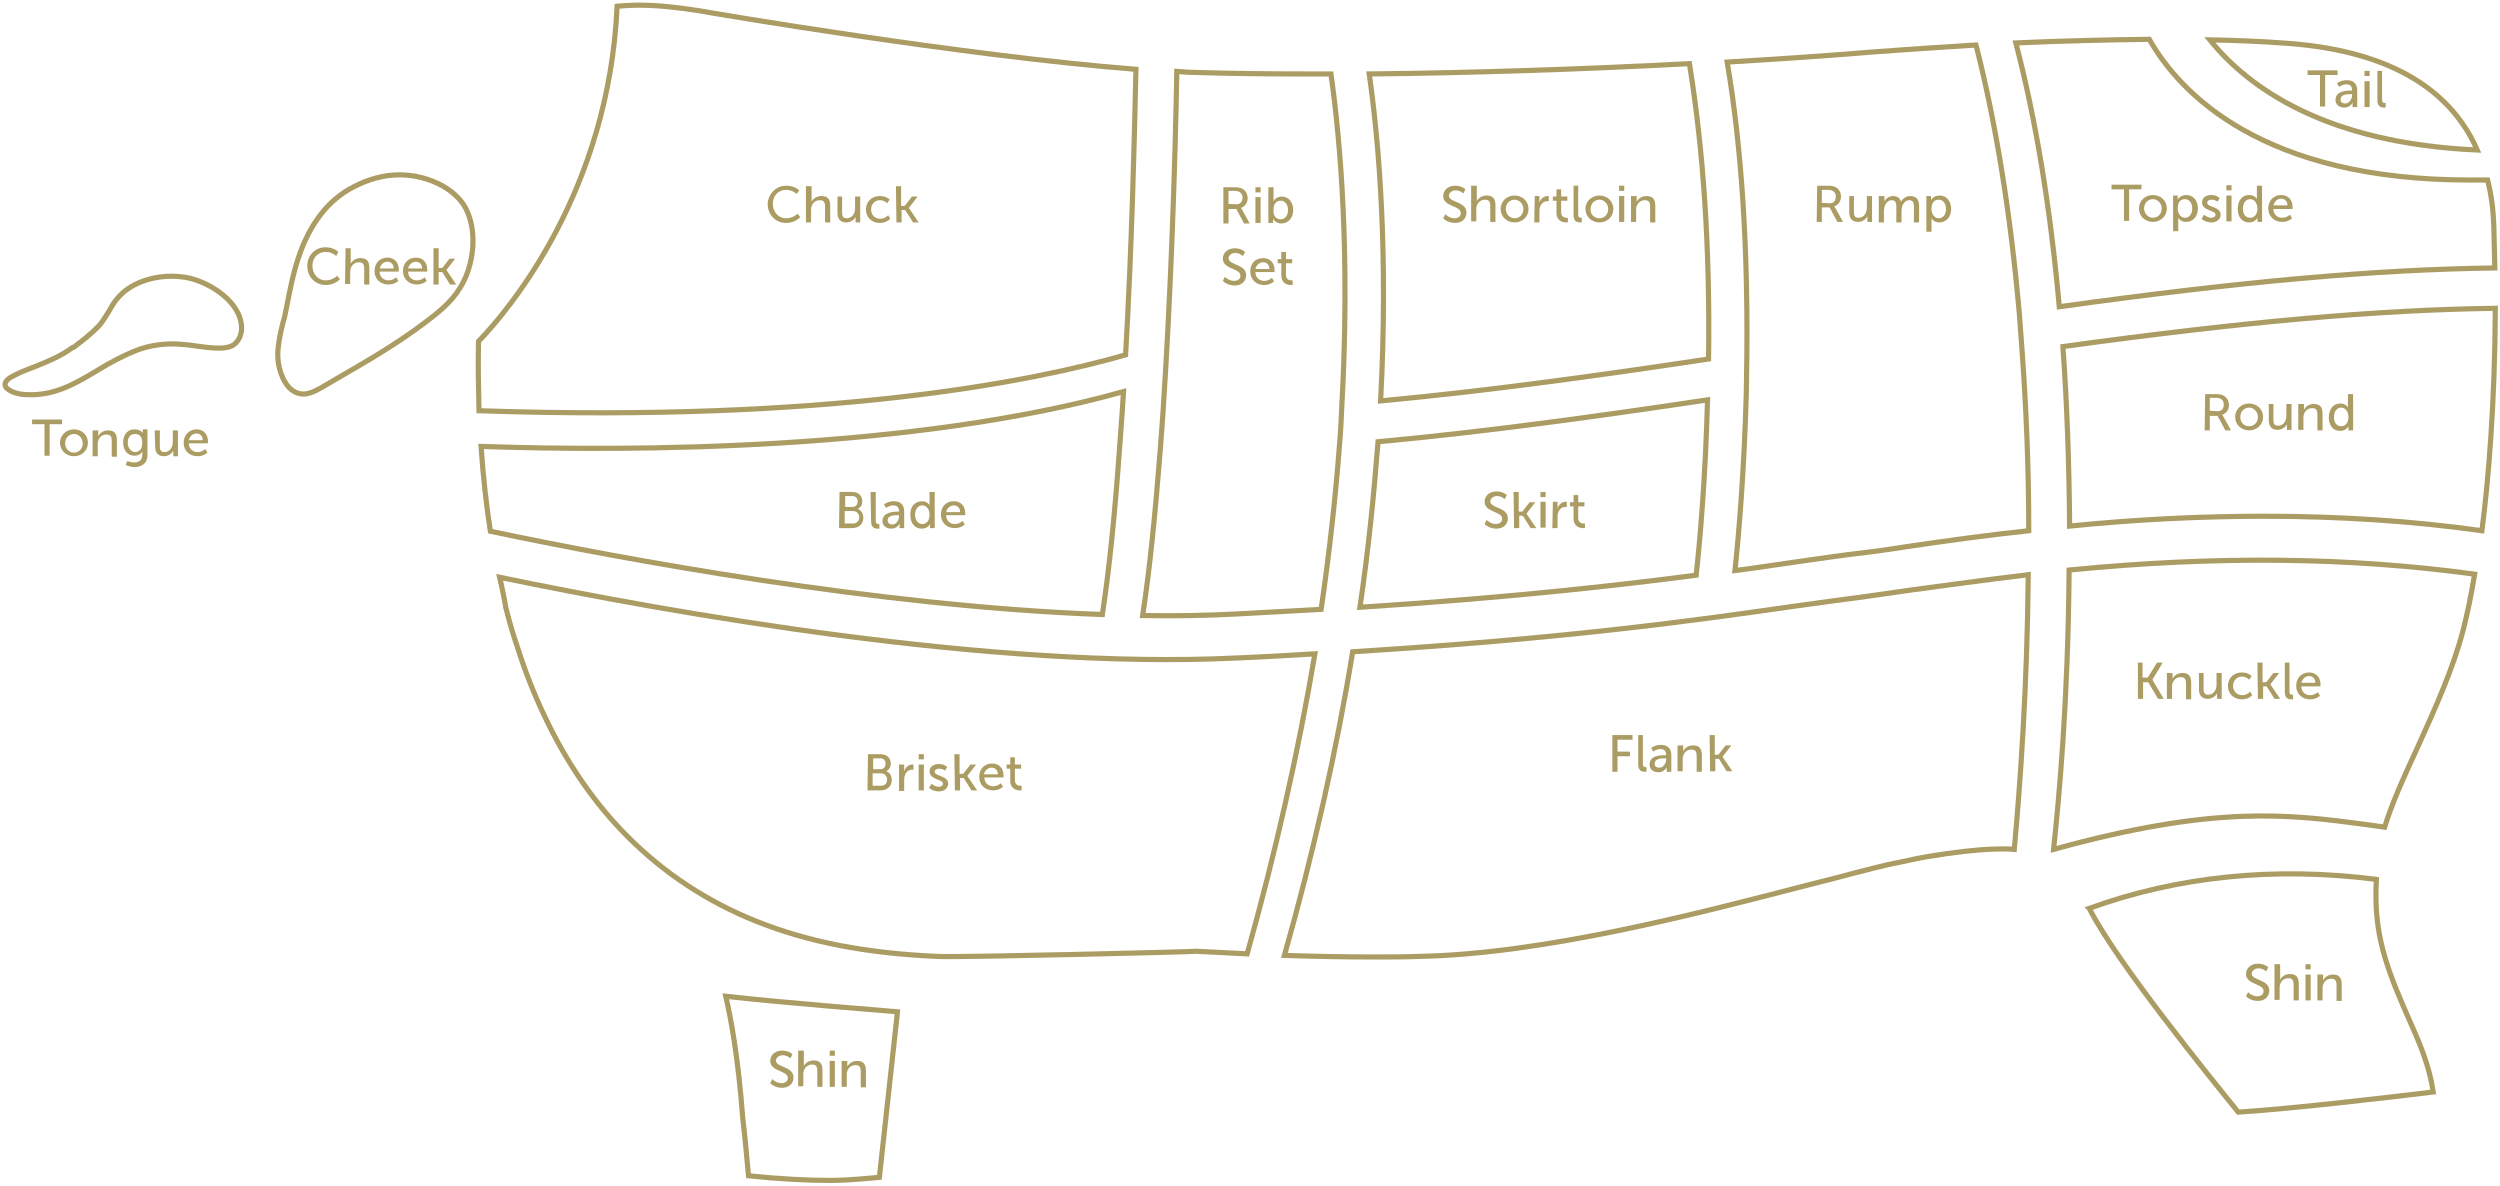 <?xml version="1.0" encoding="utf-8"?>
<svg version="1.1" id="hb_cuts"
	xmlns="http://www.w3.org/2000/svg"
	xmlns:xlink="http://www.w3.org/1999/xlink" x="0px" y="0px" viewBox="0 0 483.3 229.2" style="enable-background:new 0 0 483.3 229.2;" xml:space="preserve">
	<style type="text/css">
		svg#hb_cuts .hb-cut-shape,
		svg#hb_cuts .hb-cut-text {
			transition: fill .2s ease;
			cursor: pointer;
		}

		svg#hb_cuts .hb-cut-shape {
			fill: transparent;
			stroke: #ab9c63;
			stroke-width: 1px;
		}

		svg#hb_cuts .hb-cut-text {
			fill: #ab9c63;
		}

		svg#hb_cuts > g.is--active .hb-cut-shape,
		svg#hb_cuts > g:hover .hb-cut-shape {
			fill: #ab9c63;
		}

		svg#hb_cuts > g.is--active .hb-cut-shape,
		svg#hb_cuts > g:hover .hb-cut-text {
			fill: white;
		}
	</style>

	<g id="shin">
		<g>
			<path class="hb-cut-shape" d="
		M403.9,175.6c0.1,0.1,0.1,0.3,0.2,0.4c5.4,10.4,23.1,32.2,28.6,39
		c10.8-0.7,29.5-2.9,37.7-3.9c-0.8-5.2-2.6-9.4-4.8-14.3c-0.8-1.8-1.5-3.5-2.3-5.4c-3.3-8.2-4.3-13.7-3.9-21.4
		C439.7,167.5,421,169.4,403.9,175.6z"/>
			<g class="hb-cut-text">
				<path d="M434.6,191.8c0,0,0.7,0.8,1.8,0.8c0.7,0,1.2-0.4,1.2-1c0-1.5-3.4-1.2-3.4-3.3c0-1.1,0.9-2,2.3-2
			c1.3,0,2,0.7,2,0.7l-0.4,0.8c0,0-0.6-0.6-1.5-0.6c-0.7,0-1.3,0.5-1.3,1c0,1.4,3.4,1.1,3.4,3.3c0,1.1-0.8,2-2.2,2
			c-1.5,0-2.3-0.9-2.3-0.9L434.6,191.8z"/>
				<path d="M439.8,186.4h1v2.6c0,0.2,0,0.4,0,0.4l0,0c0.2-0.5,0.9-1.1,1.9-1.1c1.2,0,1.7,0.6,1.7,1.9v3.2h-1v-3
			c0-0.7-0.1-1.3-1-1.3c-0.8,0-1.4,0.5-1.6,1.2c-0.1,0.2-0.1,0.4-0.1,0.7v2.3h-1v-6.9H439.8z"/>
				<path d="M445.7,186.4h1v1h-1V186.4z M445.7,188.4h1v5h-1V188.4z"/>
				<path d="M448.2,188.4h0.9v0.7c0,0.2,0,0.4,0,0.4l0,0c0.2-0.4,0.8-1.1,1.9-1.1c1.2,0,1.7,0.6,1.7,1.9v3.2h-1v-3
			c0-0.7-0.1-1.3-1-1.3c-0.8,0-1.4,0.5-1.6,1.2c-0.1,0.2-0.1,0.4-0.1,0.7v2.3h-1v-5H448.2z"/>
			</g>
		</g>
		<g>
			<path class="hb-cut-shape" d="M144.7,227.3
		c5.8,0.6,11.1,0.9,15.7,0.9c4,0,8.3-0.5,9.6-0.6l3.5-32c-3.3-0.3-21.6-1.7-33.2-3c1,4.3,2.4,11.7,3.3,23.7
		C144,219.4,144.4,224.2,144.7,227.3z"/>
			<g class="hb-cut-text">
				<path d="M149.3,208.6c0,0,0.7,0.8,1.8,0.8c0.7,0,1.2-0.4,1.2-1c0-1.5-3.4-1.2-3.4-3.3c0-1.1,0.9-2,2.3-2
			c1.3,0,2,0.7,2,0.7l-0.4,0.8c0,0-0.6-0.6-1.5-0.6c-0.7,0-1.3,0.5-1.3,1c0,1.4,3.4,1.1,3.4,3.3c0,1.1-0.8,2-2.2,2
			c-1.5,0-2.3-0.9-2.3-0.9L149.3,208.6z"/>
				<path d="M154.4,203.1h1v2.6c0,0.2,0,0.4,0,0.4l0,0c0.2-0.5,0.9-1.1,1.9-1.1c1.2,0,1.7,0.6,1.7,1.9v3.2h-1v-3
			c0-0.7-0.1-1.3-1-1.3c-0.8,0-1.4,0.5-1.6,1.2c-0.1,0.2-0.1,0.4-0.1,0.7v2.3h-1v-6.9H154.4z"/>
				<path d="M160.4,203.1h1v1h-1V203.1z M160.4,205.1h1v5h-1V205.1z"/>
				<path d="M162.9,205.1h0.9v0.7c0,0.2,0,0.4,0,0.4l0,0c0.2-0.4,0.8-1.1,1.9-1.1c1.2,0,1.7,0.6,1.7,1.9v3.2h-1v-3
			c0-0.7-0.1-1.3-1-1.3c-0.8,0-1.4,0.5-1.6,1.2c-0.1,0.2-0.1,0.4-0.1,0.7v2.3h-1v-5H162.9z"/>
			</g>
		</g>
	</g>

	<g id="knuckle">
		<path class="hb-cut-shape" d="M400,110.2c-0.2,25.8-2,44.5-3,54c31.2-8.6,45.4-6.8,60.4-4.8c1.2,0.2,2.4,0.3,3.6,0.5
	c1.4-4.6,3.8-9.9,6.4-15.5c3.4-7.5,6.8-15.1,8.7-22.3c0.8-3.1,1.6-6.8,2.3-11.1C454.2,107.7,428.5,107.4,400,110.2z"/>
		<g class="hb-cut-text">
			<path d="M413.2,128.1h1v2.9h1l1.8-2.9h1.1l-2,3.3l0,0l2.2,3.7h-1.1l-1.9-3.2h-1v3.2h-1v-7H413.2z"/>
			<path d="M419.1,130.1h0.9v0.7c0,0.2,0,0.4,0,0.4l0,0c0.2-0.4,0.8-1.1,1.9-1.1c1.2,0,1.7,0.6,1.7,1.9v3.2h-1v-3
		c0-0.7-0.1-1.3-1-1.3c-0.8,0-1.4,0.5-1.6,1.2c-0.1,0.2-0.1,0.4-0.1,0.7v2.3h-1v-5H419.1z"/>
			<path d="M425,130.1h1v3c0,0.7,0.1,1.2,0.9,1.2c1,0,1.6-0.9,1.6-1.9v-2.3h1v5h-0.9v-0.7c0-0.2,0-0.4,0-0.4l0,0
		c-0.2,0.5-0.9,1.1-1.8,1.1c-1.1,0-1.7-0.6-1.7-1.9v-3.1H425z"/>
			<path d="M433.4,130c1.3,0,1.9,0.7,1.9,0.7l-0.5,0.7c0,0-0.5-0.6-1.4-0.6c-1,0-1.7,0.8-1.7,1.8s0.7,1.8,1.8,1.8
		c0.9,0,1.5-0.7,1.5-0.7l0.4,0.7c0,0-0.7,0.8-2,0.8c-1.6,0-2.7-1.1-2.7-2.6C430.7,131.1,431.8,130,433.4,130z"/>
			<path d="M436.4,128.1h1v3.8h0.7l1.4-1.8h1.1l-1.7,2.2l0,0l1.9,2.8h-1.1l-1.5-2.4h-0.7v2.4h-1L436.4,128.1L436.4,128.1
		z"/>
			<path d="M441.6,128.1h1v5.5c0,0.6,0.2,0.7,0.5,0.7c0.1,0,0.2,0,0.2,0v0.9c0,0-0.1,0-0.3,0c-0.5,0-1.3-0.1-1.3-1.4
		v-5.7H441.6z"/>
			<path d="M446.4,130c1.4,0,2.2,1,2.2,2.3c0,0.1,0,0.4,0,0.4h-3.7c0,1.1,0.8,1.7,1.7,1.7c0.9,0,1.5-0.6,1.5-0.6l0.4,0.7
		c0,0-0.7,0.7-1.9,0.7c-1.6,0-2.7-1.1-2.7-2.6C443.9,131,445,130,446.4,130z M447.6,132c0-0.9-0.6-1.3-1.2-1.3
		c-0.7,0-1.3,0.5-1.5,1.3H447.6z"/>
		</g>
	</g>

	<g id="flank">
		<path class="hb-cut-shape" d="M248.3,184.7
	c6,0.2,11.7,0.3,17.3,0.3c2.8,0,5.7,0,8.4-0.1c24.2-0.4,54.6-8.4,74.7-13.6c2-0.5,4-1,5.9-1.5c6-1.6,10.3-2.7,12.6-3.1
	c0.9-0.2,1.9-0.4,2.8-0.6c3.3-0.7,8.9-1.5,12.7-1.8c1-0.1,4.9-0.3,6.7-0.1c1.1-12.1,2.5-31,2.7-53.1c-8.4,1-16.1,2.1-22.2,2.9
	c-3.4,0.5-6.4,0.9-9.1,1.3c-4.4,0.6-9.1,1.2-14,1.9c-19.5,2.8-43.7,6.2-85.3,8.8C258.4,145.1,253.9,164.9,248.3,184.7z"/>
		<g class="hb-cut-text">
			<path d="M311.7,142.1h3.9v0.9h-2.9v2.3h2.4v0.9h-2.4v3h-1V142.1z"/>
			<path d="M316.6,142.1h1v5.5c0,0.6,0.2,0.7,0.5,0.7c0.1,0,0.2,0,0.2,0v0.9c0,0-0.1,0-0.3,0c-0.5,0-1.3-0.1-1.3-1.4
		v-5.7H316.6z"/>
			<path d="M321.9,146h0.2v-0.1c0-0.8-0.5-1.1-1.1-1.1c-0.8,0-1.4,0.5-1.4,0.5l-0.4-0.7c0,0,0.7-0.6,1.9-0.6
		c1.3,0,2,0.7,2,2v3.2h-0.9v-0.5c0-0.2,0-0.4,0-0.4l0,0c0,0-0.4,1-1.6,1c-0.9,0-1.7-0.5-1.7-1.5C318.9,146,321,146,321.9,146z
			M320.8,148.4c0.8,0,1.3-0.9,1.3-1.6v-0.2h-0.2c-0.7,0-2,0-2,1C319.8,148,320.1,148.4,320.8,148.4z"/>
			<path d="M324.5,144.1h0.9v0.7c0,0.2,0,0.4,0,0.4l0,0c0.2-0.4,0.8-1.1,1.9-1.1c1.2,0,1.7,0.6,1.7,1.9v3.2h-1v-3
		c0-0.7-0.1-1.3-1-1.3c-0.8,0-1.4,0.5-1.6,1.2c-0.1,0.2-0.1,0.4-0.1,0.7v2.3h-1v-5H324.5z"/>
			<path d="M330.5,142.1h1v3.8h0.7l1.4-1.8h1.1l-1.7,2.2l0,0l1.9,2.8h-1.1l-1.5-2.4h-0.7v2.4h-1L330.5,142.1L330.5,142.1
		z"/>
		</g>
	</g>

	<g id="brisket">
		<path class="hb-cut-shape" d="M96.6,111.6c0.2,0.8,0.5,2.3,1,4.8c0.1,0.7,0.2,1.3,0.3,1.5c0.6,2.4,1.3,4.8,2.1,7.1
	c1.5,4.8,3.3,9.3,5.3,13.5c4.3,9.1,9.7,16.9,16.1,23.3c7,7,15.3,12.5,24.8,16.3c10,4,21.2,6.2,35.2,6.8c5,0.2,49.4-0.9,49.9-1
	c3.3,0.2,6.4,0.3,9.8,0.5c5.5-19.6,9.9-39.1,13.1-58c-5.1,0.3-10.1,0.6-15.1,0.8l0,0C191.7,129.5,129.9,118.5,96.6,111.6z"/>
		<g class="hb-cut-text">
			<path d="M167.8,145.8h2.4c1.2,0,2,0.7,2,1.8c0,0.7-0.3,1.2-0.9,1.5l0,0c0.7,0.2,1.1,0.9,1.1,1.7c0,1.3-1,2-2.2,2h-2.5
		L167.8,145.8L167.8,145.8z M170.2,148.7c0.6,0,1-0.4,1-1.1c0-0.6-0.4-1-1-1h-1.4v2.1H170.2z M170.3,151.9c0.8,0,1.2-0.5,1.2-1.2
		s-0.5-1.2-1.2-1.2h-1.6v2.4H170.3z"/>
			<path d="M173.9,147.8h0.9v0.9c0,0.2,0,0.4,0,0.4l0,0c0.2-0.7,0.8-1.3,1.6-1.3c0.1,0,0.2,0,0.2,0v1c0,0-0.1,0-0.3,0
		c-0.6,0-1.2,0.4-1.4,1.2c-0.1,0.3-0.1,0.6-0.1,0.9v2h-1v-5.1H173.9z"/>
			<path d="M177.6,145.8h1v1h-1V145.8z M177.6,147.8h1v5h-1V147.8z"/>
			<path d="M180.1,151.5c0,0,0.6,0.6,1.4,0.6c0.4,0,0.8-0.2,0.8-0.6c0-0.9-2.6-0.7-2.6-2.4c0-0.9,0.8-1.4,1.8-1.4
		c1.1,0,1.6,0.6,1.6,0.6l-0.4,0.7c0,0-0.4-0.4-1.2-0.4c-0.4,0-0.8,0.2-0.8,0.6c0,0.9,2.6,0.7,2.6,2.3c0,0.8-0.7,1.5-1.8,1.5
		c-1.2,0-1.9-0.7-1.9-0.7L180.1,151.5z"/>
			<path d="M184.5,145.8h1v3.8h0.7l1.4-1.8h1.1L187,150l0,0l1.9,2.8h-1.1l-1.5-2.4h-0.7v2.4h-1L184.5,145.8L184.5,145.8z
		"/>
			<path d="M191.8,147.6c1.4,0,2.2,1,2.2,2.3c0,0.1,0,0.4,0,0.4h-3.7c0,1.1,0.8,1.7,1.7,1.7s1.5-0.6,1.5-0.6l0.4,0.7
		c0,0-0.7,0.7-1.9,0.7c-1.6,0-2.7-1.1-2.7-2.6C189.3,148.7,190.3,147.6,191.8,147.6z M192.9,149.7c0-0.9-0.6-1.3-1.2-1.3
		c-0.7,0-1.3,0.5-1.5,1.3H192.9z"/>
			<path d="M195.3,148.6h-0.7v-0.8h0.7v-1.4h0.9v1.4h1.2v0.8h-1.2v2.2c0,1,0.7,1.1,1.1,1.1c0.1,0,0.2,0,0.2,0v0.9
		c0,0-0.1,0-0.3,0c-0.6,0-1.9-0.2-1.9-1.9V148.6z"/>
		</g>
	</g>

	<g id="tail">
		<path class="hb-cut-shape" d="M427.2,7.7
	c7.4,9.2,22.3,20,51.7,21.3c-5.5-12.5-18.2-19.5-37.8-20.7C437,8,432.3,7.8,427.2,7.7z"/>
		<g class="hb-cut-text">
			<path d="M448.5,14.5h-2.4v-0.9h5.8v0.9h-2.4v6.1h-1V14.5z"/>
			<path d="M454.5,17.5h0.2v-0.1c0-0.8-0.5-1.1-1.1-1.1c-0.8,0-1.4,0.5-1.4,0.5l-0.4-0.7c0,0,0.7-0.6,1.9-0.6
		c1.3,0,2,0.7,2,2v3.2h-0.9v-0.5c0-0.2,0-0.4,0-0.4l0,0c0,0-0.4,1-1.6,1c-0.9,0-1.7-0.5-1.7-1.5C451.5,17.6,453.6,17.5,454.5,17.5z
			M453.4,20c0.8,0,1.3-0.9,1.3-1.6v-0.2h-0.2c-0.7,0-2,0-2,1C452.4,19.6,452.7,20,453.4,20z"/>
			<path d="M457.1,13.7h1v1h-1V13.7z M457.1,15.7h1v5h-1V15.7z"/>
			<path d="M459.5,13.7h1v5.5c0,0.6,0.2,0.7,0.5,0.7c0.1,0,0.2,0,0.2,0v0.9c0,0-0.1,0-0.3,0c-0.5,0-1.3-0.1-1.3-1.4v-5.7
		H459.5z"/>
		</g>
	</g>

	<g id="round">
		<path class="hb-cut-shape" d="M437.7,99.8c14.6,0,28.6,0.9,42.1,2.8
	c1.2-9.2,2.5-24,2.6-43c-22.8,0.3-48.7,2.6-83.6,7.4c0.8,11,1.2,22.7,1.3,34.7C413.1,100.4,425.6,99.8,437.7,99.8z"/>
		<g class="hb-cut-text">
			<path d="M426.3,76.2h2.1c0.7,0,1,0.1,1.3,0.2c0.7,0.3,1.2,1,1.2,1.9s-0.5,1.6-1.3,1.9l0,0c0,0,0.1,0.1,0.2,0.3
		l1.5,2.7h-1.1l-1.5-2.8h-1.5v2.8h-1L426.3,76.2L426.3,76.2z M428.7,79.5c0.8,0,1.2-0.5,1.2-1.3c0-0.5-0.2-0.9-0.6-1.1
		c-0.2-0.1-0.4-0.2-1-0.2h-1.1v2.5L428.7,79.5L428.7,79.5z"/>
			<path d="M434.8,78c1.5,0,2.7,1.1,2.7,2.6s-1.2,2.6-2.7,2.6s-2.7-1.1-2.7-2.6C432.1,79.1,433.3,78,434.8,78z
			M434.8,82.4c1,0,1.7-0.8,1.7-1.8s-0.8-1.8-1.7-1.8c-0.9,0-1.7,0.7-1.7,1.8C433.1,81.7,433.8,82.4,434.8,82.4z"/>
			<path d="M438.5,78.1h1v3c0,0.7,0.1,1.2,0.9,1.2c1,0,1.6-0.9,1.6-1.9v-2.3h1v5h-0.9v-0.7c0-0.2,0-0.4,0-0.4l0,0
		c-0.2,0.5-0.9,1.1-1.8,1.1c-1.1,0-1.7-0.6-1.7-1.9v-3.1H438.5z"/>
			<path d="M444.5,78.1h0.9v0.7c0,0.2,0,0.4,0,0.4l0,0c0.2-0.4,0.8-1.1,1.9-1.1c1.2,0,1.7,0.6,1.7,1.9v3.2h-1v-3
		c0-0.7-0.1-1.3-1-1.3c-0.8,0-1.4,0.5-1.6,1.2c-0.1,0.2-0.1,0.4-0.1,0.7v2.3h-1v-5H444.5z"/>
			<path d="M452.4,78c1.2,0,1.5,0.8,1.5,0.8l0,0c0,0,0-0.1,0-0.3v-2.3h1v7H454v-0.5c0-0.2,0-0.3,0-0.3l0,0
		c0,0-0.4,0.9-1.6,0.9c-1.4,0-2.2-1.1-2.2-2.6C450.2,79.1,451.1,78,452.4,78z M452.6,82.4c0.7,0,1.4-0.5,1.4-1.8
		c0-0.9-0.5-1.8-1.4-1.8c-0.8,0-1.4,0.7-1.4,1.8C451.2,81.7,451.7,82.4,452.6,82.4z"/>
		</g>
	</g>

	<g id="topside">
		<path class="hb-cut-shape" d="M389.7,8.3c3.9,14.9,6.7,32.1,8.4,51c35.2-4.9,61.2-7.2,84.2-7.5c-0.1-2.8-0.1-5.5-0.2-8.2c-0.1-3.1-0.5-6.1-1.2-8.8
	c-1.2,0-2.4,0-3.5,0c-40.1,0-56-16.8-61.9-27.2C407.2,7.7,398.5,7.9,389.7,8.3z"/>
		<g class="hb-cut-text">
			<path d="M410.6,36.6h-2.4v-0.9h5.8v0.9h-2.4v6.1h-1V36.6z"/>
			<path d="M416.2,37.7c1.5,0,2.7,1.1,2.7,2.6s-1.2,2.6-2.7,2.6s-2.7-1.1-2.7-2.6S414.7,37.7,416.2,37.7z M416.2,42.1
		c1,0,1.7-0.8,1.7-1.8s-0.8-1.8-1.7-1.8c-0.9,0-1.7,0.7-1.7,1.8C414.5,41.3,415.3,42.1,416.2,42.1z"/>
			<path d="M420.1,37.8h0.9v0.4c0,0.2,0,0.4,0,0.4l0,0c0,0,0.4-0.9,1.7-0.9c1.3,0,2.2,1.1,2.2,2.6c0,1.6-1,2.6-2.3,2.6
		c-1.1,0-1.5-0.8-1.5-0.8l0,0c0,0,0,0.2,0,0.4v2.2h-1L420.1,37.8L420.1,37.8z M422.4,42.1c0.8,0,1.4-0.7,1.4-1.8s-0.6-1.8-1.4-1.8
		S421,39,421,40.3C421,41.2,421.5,42.1,422.4,42.1z"/>
			<path d="M426.1,41.5c0,0,0.6,0.6,1.4,0.6c0.4,0,0.8-0.2,0.8-0.6c0-0.9-2.6-0.7-2.6-2.4c0-0.9,0.8-1.4,1.8-1.4
		c1.1,0,1.6,0.6,1.6,0.6l-0.4,0.7c0,0-0.4-0.4-1.2-0.4c-0.4,0-0.8,0.2-0.8,0.6c0,0.9,2.6,0.7,2.6,2.3c0,0.8-0.7,1.5-1.8,1.5
		c-1.2,0-1.9-0.7-1.9-0.7L426.1,41.5z"/>
			<path d="M430.4,35.8h1v1h-1V35.8z M430.4,37.8h1v5h-1V37.8z"/>
			<path d="M434.8,37.7c1.2,0,1.5,0.8,1.5,0.8l0,0c0,0,0-0.1,0-0.3v-2.3h1v7h-0.9v-0.5c0-0.2,0-0.3,0-0.3l0,0
		c0,0-0.4,0.9-1.6,0.9c-1.4,0-2.2-1.1-2.2-2.6C432.6,38.7,433.5,37.7,434.8,37.7z M435,42.1c0.7,0,1.4-0.5,1.4-1.8
		c0-0.9-0.5-1.8-1.4-1.8c-0.8,0-1.4,0.7-1.4,1.8C433.6,41.4,434.1,42.1,435,42.1z"/>
			<path d="M441,37.7c1.4,0,2.2,1,2.2,2.3c0,0.1,0,0.4,0,0.4h-3.7c0,1.1,0.8,1.7,1.7,1.7c0.9,0,1.5-0.6,1.5-0.6l0.4,0.7
		c0,0-0.7,0.7-1.9,0.7c-1.6,0-2.7-1.1-2.7-2.6C438.5,38.7,439.6,37.7,441,37.7z M442.2,39.7c0-0.9-0.6-1.3-1.2-1.3
		c-0.7,0-1.3,0.5-1.5,1.3H442.2z"/>
		</g>
	</g>

	<g id="rump">
		<path class="hb-cut-shape" d="M333.9,12c2.8,16.6,4,35.7,3.8,56.9c0,2.3-0.1,4.6-0.1,6.9c-0.4,15.3-1.5,28-2.2,34.5
	c4-0.5,7.7-1.1,11.3-1.6c4.9-0.7,9.6-1.4,14-1.9c2.7-0.3,5.7-0.8,9.1-1.3c6.2-0.9,13.9-2,22.4-2.9c0-12.1-0.5-23.9-1.3-34.9l0,0
	c-0.2-2.2-0.3-4.5-0.5-6.8c-1.7-19.4-4.5-36.9-8.4-52.2c-6.8,0.4-13.8,0.9-20.7,1.4C353.1,10.8,343.9,11.4,333.9,12z"/>
		<g class="hb-cut-text">
			<path d="M351.3,35.9h2.1c0.7,0,1,0.1,1.3,0.2c0.7,0.3,1.2,1,1.2,1.9s-0.5,1.6-1.3,1.9l0,0c0,0,0.1,0.1,0.2,0.3
		l1.5,2.7h-1.1l-1.5-2.8h-1.5v2.8h-1L351.3,35.9L351.3,35.9z M353.7,39.3c0.8,0,1.2-0.5,1.2-1.3c0-0.5-0.2-0.9-0.6-1.1
		c-0.2-0.1-0.4-0.2-1-0.2h-1.1v2.5L353.7,39.3L353.7,39.3z"/>
			<path d="M357.4,37.9h1v3c0,0.7,0.1,1.2,0.9,1.2c1,0,1.6-0.9,1.6-1.9v-2.3h1v5H361v-0.7c0-0.2,0-0.4,0-0.4l0,0
		c-0.2,0.5-0.9,1.1-1.8,1.1c-1.1,0-1.7-0.6-1.7-1.9v-3.1H357.4z"/>
			<path d="M363.4,37.9h0.9v0.7c0,0.2,0,0.4,0,0.4l0,0c0.2-0.6,0.9-1.1,1.7-1.1c0.8,0,1.3,0.4,1.5,1.1l0,0
		c0.3-0.6,1-1.1,1.8-1.1c1.1,0,1.7,0.6,1.7,1.9V43h-1v-3c0-0.7-0.1-1.3-0.9-1.3c-0.7,0-1.2,0.6-1.4,1.3c0,0.2-0.1,0.4-0.1,0.7V43
		h-1v-3c0-0.7-0.1-1.3-0.9-1.3c-0.7,0-1.2,0.6-1.4,1.3c0,0.2-0.1,0.4-0.1,0.7V43h-1v-5.1H363.4z"/>
			<path d="M372.4,37.9h0.9v0.4c0,0.2,0,0.4,0,0.4l0,0c0,0,0.4-0.9,1.7-0.9c1.3,0,2.2,1.1,2.2,2.6c0,1.6-1,2.6-2.3,2.6
		c-1.1,0-1.5-0.8-1.5-0.8l0,0c0,0,0,0.2,0,0.4v2.2h-1L372.4,37.9L372.4,37.9z M374.8,42.2c0.8,0,1.4-0.7,1.4-1.8s-0.6-1.8-1.4-1.8
		s-1.4,0.5-1.4,1.8C373.4,41.3,373.9,42.2,374.8,42.2z"/>
		</g>
	</g>

	<g id="skirt">
		<path class="hb-cut-shape" d="M266.4,85.4c-0.8,10.4-1.9,21.2-3.5,32c31-2,51.9-4.5,65-6.2
	c0.7-6.3,1.8-18.7,2.2-33.9C310.7,80.2,288.1,83.4,266.4,85.4z"/>
		<g class="hb-cut-text">
			<path d="M287.4,100.5c0,0,0.7,0.8,1.8,0.8c0.7,0,1.2-0.4,1.2-1c0-1.5-3.4-1.2-3.4-3.3c0-1.1,0.9-2,2.3-2
		c1.3,0,2,0.7,2,0.7l-0.4,0.8c0,0-0.6-0.6-1.5-0.6c-0.7,0-1.3,0.5-1.3,1c0,1.4,3.4,1.1,3.4,3.3c0,1.1-0.8,2-2.2,2
		c-1.5,0-2.3-0.9-2.3-0.9L287.4,100.5z"/>
			<path d="M292.6,95.1h1v3.8h0.7l1.4-1.8h1.1l-1.7,2.2l0,0l1.9,2.8h-1.1l-1.5-2.4h-0.7v2.4h-1L292.6,95.1L292.6,95.1z" />
			<path d="M297.8,95.1h1v1h-1V95.1z M297.8,97h1v5h-1V97z"/>
			<path d="M300.2,97h0.9v0.9c0,0.2,0,0.4,0,0.4l0,0c0.2-0.7,0.8-1.3,1.6-1.3c0.1,0,0.2,0,0.2,0v1c0,0-0.1,0-0.3,0
		c-0.6,0-1.2,0.4-1.4,1.2c-0.1,0.3-0.1,0.6-0.1,0.9v2h-1L300.2,97L300.2,97z"/>
			<path d="M304.2,97.9h-0.7v-0.8h0.7v-1.4h0.9v1.4h1.2v0.8h-1.2v2.2c0,1,0.7,1.1,1.1,1.1c0.1,0,0.2,0,0.2,0v0.9
		c0,0-0.1,0-0.3,0c-0.6,0-1.9-0.2-1.9-1.9L304.2,97.9L304.2,97.9z"/>
		</g>
	</g>

	<g id="shortloin">
		<path class="hb-cut-shape" d="M264.7,14.3c1.9,13.3,3.7,34.9,2.2,63.2
	c21.6-2,44.1-5.2,63.4-8.1c0.3-21.3-1-40.4-3.7-57.1C305.9,13.4,284,14.1,264.7,14.3z"/>
		<g class="hb-cut-text">
			<path d="M279.4,41.4c0,0,0.7,0.8,1.8,0.8c0.7,0,1.2-0.4,1.2-1c0-1.5-3.4-1.2-3.4-3.3c0-1.1,0.9-2,2.3-2
		c1.3,0,2,0.7,2,0.7l-0.4,0.8c0,0-0.6-0.6-1.5-0.6c-0.7,0-1.3,0.5-1.3,1c0,1.4,3.4,1.1,3.4,3.3c0,1.1-0.8,2-2.2,2
		c-1.5,0-2.3-0.9-2.3-0.9L279.4,41.4z"/>
			<path d="M284.5,35.9h1v2.6c0,0.2,0,0.4,0,0.4l0,0c0.2-0.5,0.9-1.1,1.9-1.1c1.2,0,1.7,0.6,1.7,1.9v3.2h-1v-3
		c0-0.7-0.1-1.3-1-1.3c-0.8,0-1.4,0.5-1.6,1.2c-0.1,0.2-0.1,0.4-0.1,0.7v2.3h-1v-6.9H284.5z"/>
			<path d="M292.8,37.8c1.5,0,2.7,1.1,2.7,2.6s-1.2,2.6-2.7,2.6s-2.7-1.1-2.7-2.6C290.1,38.9,291.3,37.8,292.8,37.8z
			M292.8,42.2c1,0,1.7-0.8,1.7-1.8s-0.8-1.8-1.7-1.8c-0.9,0-1.7,0.7-1.7,1.8C291.1,41.4,291.9,42.2,292.8,42.2z"/>
			<path d="M296.7,37.9h0.9v0.9c0,0.2,0,0.4,0,0.4l0,0c0.2-0.7,0.8-1.3,1.6-1.3c0.1,0,0.2,0,0.2,0v1c0,0-0.1,0-0.3,0
		c-0.6,0-1.2,0.4-1.4,1.2c-0.1,0.3-0.1,0.6-0.1,0.9v2h-1L296.7,37.9L296.7,37.9z"/>
			<path d="M304.1,35.9h1v5.5c0,0.6,0.2,0.7,0.5,0.7c0.1,0,0.2,0,0.2,0V43c0,0-0.1,0-0.3,0c-0.5,0-1.3-0.1-1.3-1.4v-5.7
		H304.1z"/>
			<path d="M309.2,37.8c1.5,0,2.7,1.1,2.7,2.6s-1.2,2.6-2.7,2.6s-2.7-1.1-2.7-2.6C306.5,38.9,307.7,37.8,309.2,37.8z
			M309.2,42.2c1,0,1.7-0.8,1.7-1.8s-0.8-1.8-1.7-1.8c-0.9,0-1.7,0.7-1.7,1.8C307.4,41.4,308.2,42.2,309.2,42.2z"/>
			<path d="M313,35.9h1v1h-1V35.9z M313,37.9h1v5h-1V37.9z"/>
			<path d="M315.5,37.9h0.9v0.7c0,0.2,0,0.4,0,0.4l0,0c0.2-0.4,0.8-1.1,1.9-1.1c1.2,0,1.7,0.6,1.7,1.9V43h-1v-3
		c0-0.7-0.1-1.3-1-1.3c-0.8,0-1.4,0.5-1.6,1.2c-0.1,0.2-0.1,0.4-0.1,0.7v2.3h-1v-5H315.5z"/>
			<path d="M300.9,38.8h-0.7V38h0.7v-1.4h0.9V38h1.2v0.8h-1.2V41c0,1,0.7,1.1,1.1,1.1c0.1,0,0.2,0,0.2,0V43
		c0,0-0.1,0-0.3,0c-0.6,0-1.9-0.2-1.9-1.9L300.9,38.8L300.9,38.8z"/>
		</g>
	</g>

	<g id="ribset">
		<path class="hb-cut-shape" d="M220.9,119
	c6.4,0.1,12.4,0,18-0.3c5.5-0.3,11.1-0.6,16.5-0.9c1.6-10.9,2.8-21.8,3.6-32.4c0.2-2.3,0.3-4.6,0.4-6.9c1.6-28.8-0.2-50.8-2.1-64.2
	c-1.5,0-2.9,0-4.3,0c-8.4,0-15.8-0.1-22-0.3c-1.1,0-2.3-0.1-3.5-0.2c-0.3,17.1-1.1,42.4-2.7,66.4c-0.2,2.3-0.3,4.6-0.5,6.8
	C223.3,99.8,222.2,110.5,220.9,119z"/>
		<g class="hb-cut-text">
			<path d="M236.6,36.2h2.1c0.7,0,1,0.1,1.3,0.2c0.7,0.3,1.2,1,1.2,1.9s-0.5,1.6-1.3,1.9l0,0c0,0,0.1,0.1,0.2,0.3
		l1.5,2.7h-1.1l-1.5-2.8h-1.5v2.8h-1v-7H236.6z M239,39.5c0.8,0,1.2-0.5,1.2-1.3c0-0.5-0.2-0.9-0.6-1.1c-0.2-0.1-0.4-0.2-1-0.2
		h-1.1v2.5L239,39.5L239,39.5z"/>
			<path d="M242.7,36.2h1v1h-1V36.2z M242.7,38.1h1v5h-1V38.1z"/>
			<path d="M245.2,36.2h1v2.3c0,0.2,0,0.4,0,0.4l0,0c0,0,0.4-0.9,1.6-0.9c1.3,0,2.2,1.1,2.2,2.6c0,1.6-1,2.6-2.3,2.6
		c-1.1,0-1.6-0.9-1.6-0.9l0,0c0,0,0,0.2,0,0.4v0.4h-0.9V36.2z M247.6,42.4c0.8,0,1.4-0.7,1.4-1.8s-0.6-1.8-1.4-1.8
		c-0.8,0-1.4,0.5-1.4,1.8C246.1,41.6,246.6,42.4,247.6,42.4z"/>
			<path d="M236.8,53.5c0,0,0.7,0.8,1.8,0.8c0.7,0,1.2-0.4,1.2-1c0-1.5-3.4-1.2-3.4-3.3c0-1.1,0.9-2,2.3-2
		c1.3,0,2,0.7,2,0.7l-0.4,0.8c0,0-0.6-0.6-1.5-0.6c-0.7,0-1.3,0.5-1.3,1c0,1.4,3.4,1.1,3.4,3.3c0,1.1-0.8,2-2.2,2
		c-1.5,0-2.3-0.9-2.3-0.9L236.8,53.5z"/>
			<path d="M244.2,49.9c1.4,0,2.2,1,2.2,2.3c0,0.1,0,0.4,0,0.4h-3.7c0,1.1,0.8,1.7,1.7,1.7s1.5-0.6,1.5-0.6l0.4,0.7
		c0,0-0.7,0.7-1.9,0.7c-1.6,0-2.7-1.1-2.7-2.6C241.7,50.9,242.7,49.9,244.2,49.9z M245.4,52c0-0.9-0.6-1.3-1.2-1.3
		c-0.7,0-1.3,0.5-1.5,1.3H245.4z"/>
			<path d="M247.7,50.9H247v-0.8h0.7v-1.4h0.9v1.4h1.2v0.8h-1.2v2.2c0,1,0.7,1.1,1.1,1.1c0.1,0,0.2,0,0.2,0v0.9
		c0,0-0.1,0-0.3,0c-0.6,0-1.9-0.2-1.9-1.9V50.9z"/>
		</g>
	</g>

	<g id="blade">
		<path class="hb-cut-shape" d="M94.8,102.7
	c25.6,5.4,74.7,14.5,118.3,16.1c1.3-8.4,2.4-19.1,3.3-31.7c0.2-2.3,0.3-4.5,0.5-6.8c0.1-1.5,0.2-3.1,0.3-4.6
	c-40.7,11.4-95,11.6-124.2,10.6C93.4,92.1,94,97.6,94.8,102.7z"/>
		<g class="hb-cut-text">
			<path d="M162.3,95.1h2.4c1.2,0,2,0.7,2,1.8c0,0.7-0.3,1.2-0.9,1.5l0,0c0.7,0.2,1.1,0.9,1.1,1.7c0,1.3-1,2-2.2,2h-2.5
		L162.3,95.1L162.3,95.1z M164.8,98c0.6,0,1-0.4,1-1.1c0-0.6-0.4-1-1-1h-1.4V98H164.8z M164.9,101.2c0.8,0,1.2-0.5,1.2-1.2
		s-0.5-1.2-1.2-1.2h-1.6v2.4C163.3,101.2,164.9,101.2,164.9,101.2z"/>
			<path d="M168.3,95.1h1v5.5c0,0.6,0.2,0.7,0.5,0.7c0.1,0,0.2,0,0.2,0v0.9c0,0-0.1,0-0.3,0c-0.5,0-1.3-0.1-1.3-1.4
		L168.3,95.1L168.3,95.1z"/>
			<path d="M173.6,98.9h0.2v-0.1c0-0.8-0.5-1.1-1.1-1.1c-0.8,0-1.4,0.5-1.4,0.5l-0.4-0.7c0,0,0.7-0.6,1.9-0.6
		c1.3,0,2,0.7,2,2v3.2h-0.9v-0.5c0-0.2,0-0.4,0-0.4l0,0c0,0-0.4,1-1.6,1c-0.9,0-1.7-0.5-1.7-1.5C170.6,99,172.8,98.9,173.6,98.9z
			M172.5,101.4c0.8,0,1.3-0.9,1.3-1.6v-0.2h-0.2c-0.7,0-2,0-2,1C171.6,101,171.9,101.4,172.5,101.4z"/>
			<path d="M178.2,96.9c1.2,0,1.5,0.8,1.5,0.8l0,0c0,0,0-0.1,0-0.3v-2.3h1v7h-0.9v-0.5c0-0.2,0-0.3,0-0.3l0,0
		c0,0-0.4,0.9-1.6,0.9c-1.4,0-2.2-1.1-2.2-2.6C175.9,97.9,176.9,96.9,178.2,96.9z M178.3,101.3c0.7,0,1.4-0.5,1.4-1.8
		c0-0.9-0.5-1.8-1.4-1.8c-0.8,0-1.4,0.7-1.4,1.8C176.9,100.6,177.5,101.3,178.3,101.3z"/>
			<path d="M184.4,96.9c1.4,0,2.2,1,2.2,2.3c0,0.1,0,0.4,0,0.4h-3.7c0,1.1,0.8,1.7,1.7,1.7s1.5-0.6,1.5-0.6l0.4,0.7
		c0,0-0.7,0.7-1.9,0.7c-1.6,0-2.7-1.1-2.7-2.6C181.9,97.9,182.9,96.9,184.4,96.9z M185.6,99c0-0.9-0.6-1.3-1.2-1.3
		c-0.7,0-1.3,0.5-1.5,1.3H185.6z"/>
		</g>
	</g>

	<g id="chuck">
		<path class="hb-cut-shape" d="M92.6,79.4
	c67.7,2.3,107.3-5.7,125-10.8c1.2-20.9,1.7-41.5,2-55.2c-33.3-2.6-82.2-10.9-84.3-11.3C130.9,1.4,127,1,123.6,1
	c-1.6,0-3,0.1-4.3,0.2C117.7,36.8,98.6,59.7,92.5,66C92.4,70.6,92.5,75.1,92.6,79.4z M218.1,69L218.1,69L218.1,69z"/>
		<g class="hb-cut-text">
			<path d="M152,35.9c1.7,0,2.5,0.9,2.5,0.9l-0.5,0.7c0,0-0.8-0.8-2-0.8c-1.6,0-2.6,1.2-2.6,2.7s1,2.8,2.6,2.8
		c1.3,0,2.2-0.9,2.2-0.9l0.5,0.7c0,0-1,1.1-2.7,1.1c-2.1,0-3.6-1.6-3.6-3.7C148.5,37.5,150,35.9,152,35.9z"/>
			<path d="M155.9,36h1v2.6c0,0.2,0,0.4,0,0.4l0,0c0.2-0.5,0.9-1.1,1.9-1.1c1.2,0,1.7,0.6,1.7,1.9V43h-1v-3
		c0-0.7-0.1-1.3-1-1.3c-0.8,0-1.4,0.5-1.6,1.2c-0.1,0.2-0.1,0.4-0.1,0.7V43h-1v-7H155.9z"/>
			<path d="M161.8,38h1v3c0,0.7,0.1,1.2,0.9,1.2c1,0,1.6-0.9,1.6-1.9V38h1v5h-0.9v-0.7c0-0.2,0-0.4,0-0.4l0,0
		c-0.2,0.5-0.9,1.1-1.8,1.1c-1.1,0-1.7-0.6-1.7-1.9V38H161.8z"/>
			<path d="M170.1,37.9c1.3,0,1.9,0.7,1.9,0.7l-0.5,0.7c0,0-0.5-0.6-1.4-0.6c-1,0-1.7,0.8-1.7,1.8s0.7,1.8,1.8,1.8
		c0.9,0,1.5-0.7,1.5-0.7l0.4,0.7c0,0-0.7,0.8-2,0.8c-1.6,0-2.7-1.1-2.7-2.6C167.4,39,168.5,37.9,170.1,37.9z"/>
			<path d="M173.2,36h1v3.8h0.7l1.4-1.8h1.1l-1.7,2.2l0,0l1.9,2.8h-1.1l-1.5-2.4h-0.7V43h-1L173.2,36L173.2,36z"/>
		</g>
	</g>

	<g id="cheek">
		<path class="hb-cut-shape" d="M59.9,76.5L59.9,76.5L59.9,76.5z M77.2,33.8c-2.9,0-5.9,0.8-8.8,2.3c-4.9,2.5-8.5,7.1-10.7,13.7
	c-1,2.9-1.6,6-2.3,9.6c-0.2,1-0.4,2.1-0.7,3c-0.5,2-0.9,3.8-1,5.8c-0.1,2.4,0.8,5.6,2.6,7.1c1,0.8,2.2,1.1,3.5,0.7
	c0.8-0.2,1.6-0.7,2.4-1.1c1-0.6,1.9-1.1,2.9-1.7c5.7-3.3,11.6-6.7,17-10.8c2.4-1.8,5.1-3.9,6.8-6.7c2.8-4.4,3.4-11,1.2-15.3
	c-0.9-1.8-2.5-3.3-4.6-4.5C82.9,34.5,80.1,33.8,77.2,33.8z"/>
		<g class="hb-cut-text">
			<path d="M62.9,47.8c1.7,0,2.5,0.9,2.5,0.9L65,49.5c0,0-0.8-0.8-2-0.8c-1.6,0-2.6,1.2-2.6,2.7s1,2.8,2.6,2.8
		c1.3,0,2.2-0.9,2.2-0.9l0.5,0.7c0,0-1,1.1-2.7,1.1c-2.1,0-3.6-1.6-3.6-3.7C59.4,49.4,60.9,47.8,62.9,47.8z"/>
			<path d="M66.8,48h1v2.6c0,0.2,0,0.4,0,0.4l0,0c0.2-0.5,0.9-1.1,1.9-1.1c1.2,0,1.7,0.6,1.7,1.9V55h-1v-3
		c0-0.7-0.1-1.3-1-1.3c-0.8,0-1.4,0.5-1.6,1.2c-0.1,0.2-0.1,0.4-0.1,0.7v2.3h-1L66.8,48L66.8,48z"/>
			<path d="M74.9,49.8c1.4,0,2.2,1,2.2,2.3c0,0.1,0,0.4,0,0.4h-3.7c0,1.1,0.8,1.7,1.7,1.7c0.9,0,1.5-0.6,1.5-0.6l0.4,0.7
		c0,0-0.7,0.7-1.9,0.7c-1.6,0-2.7-1.1-2.7-2.6C72.4,50.8,73.5,49.8,74.9,49.8z M76.1,51.9c0-0.9-0.6-1.3-1.2-1.3
		c-0.7,0-1.3,0.5-1.5,1.3H76.1z"/>
			<path d="M80.4,49.8c1.4,0,2.2,1,2.2,2.3c0,0.1,0,0.4,0,0.4h-3.7c0,1.1,0.8,1.7,1.7,1.7c0.9,0,1.5-0.6,1.5-0.6l0.4,0.7
		c0,0-0.7,0.7-1.9,0.7c-1.6,0-2.7-1.1-2.7-2.6C77.9,50.8,79,49.8,80.4,49.8z M81.6,51.9c0-0.9-0.6-1.3-1.2-1.3
		c-0.7,0-1.3,0.5-1.5,1.3H81.6z"/>
			<path d="M83.8,48h1v3.8h0.7l1.4-1.8H88l-1.7,2.2l0,0l1.9,2.8H87l-1.5-2.4h-0.7V55h-1V48z"/>
		</g>
	</g>

	<g id="tongue">
		<path class="hb-cut-shape" d="M33.2,53.4
	c-3.8,0-8.1,1.3-10.6,4.4c-0.6,0.7-1,1.4-1.5,2.3C20.5,61,20,62,19.2,62.9c-1.5,1.6-3.2,2.9-4.9,4.2L14,67.2
	c-2.3,1.7-4.8,2.7-7.3,3.7c-1.3,0.5-2.7,1-4,1.7c-0.6,0.3-1.9,1-1.7,1.9c0.1,0.6,0.8,0.9,1.3,1.2c0.9,0.4,2,0.6,3.1,0.6l0,0
	c5.2,0.2,9.3-2.2,13.6-4.8c2.3-1.4,4.7-2.7,7.2-3.7s5.3-1.4,8-1.3c1.3,0.1,2.6,0.2,3.8,0.4c1.4,0.2,2.9,0.4,4.4,0.4
	c0.8,0,1.9-0.1,2.7-0.6c0.9-0.6,1.5-1.7,1.6-3c0.2-5.2-6.2-9.3-10.9-10.1C35,53.5,34.1,53.4,33.2,53.4z"/>
		<g class="hb-cut-text">
			<path d="M8.6,82H6.2v-0.9H12V82H9.6v6.1h-1V82z"/>
			<path d="M14.3,83c1.5,0,2.7,1.1,2.7,2.6s-1.2,2.6-2.7,2.6s-2.7-1.1-2.7-2.6S12.8,83,14.3,83z M14.3,87.5
		c1,0,1.7-0.8,1.7-1.8s-0.8-1.8-1.7-1.8s-1.7,0.7-1.7,1.8C12.6,86.7,13.3,87.5,14.3,87.5z"/>
			<path d="M18.1,83.2H19v0.7c0,0.2,0,0.4,0,0.4l0,0c0.2-0.4,0.8-1.1,1.9-1.1c1.2,0,1.7,0.6,1.7,1.9v3.2h-1v-3
		c0-0.7-0.1-1.3-1-1.3c-0.8,0-1.4,0.5-1.6,1.2c-0.1,0.2-0.1,0.4-0.1,0.7v2.3h-1v-5H18.1z"/>
			<path d="M25.9,89.4c0.9,0,1.6-0.4,1.6-1.4v-0.4c0-0.2,0-0.3,0-0.3l0,0c-0.3,0.5-0.8,0.8-1.5,0.8
		c-1.4,0-2.2-1.1-2.2-2.6c0-1.4,0.8-2.5,2.2-2.5c1.2,0,1.6,0.7,1.6,0.7l0,0c0,0,0-0.1,0-0.2V83h0.9v5c0,1.7-1.3,2.3-2.5,2.3
		c-0.6,0-1.2-0.2-1.7-0.4l0.3-0.8C24.5,89.1,25.2,89.4,25.9,89.4z M27.5,85.6c0-1.3-0.6-1.7-1.4-1.7c-0.9,0-1.4,0.6-1.4,1.7
		c0,1,0.6,1.8,1.5,1.8C26.9,87.3,27.5,86.9,27.5,85.6z"/>
			<path d="M29.9,83.2h1v3c0,0.7,0.1,1.2,0.9,1.2c1,0,1.6-0.9,1.6-1.9v-2.3h1v5h-0.9v-0.7c0-0.2,0-0.4,0-0.4l0,0
		c-0.2,0.5-0.9,1.1-1.8,1.1c-1.1,0-1.7-0.6-1.7-1.9L29.9,83.2L29.9,83.2z"/>
			<path d="M38,83c1.4,0,2.2,1,2.2,2.3c0,0.1,0,0.4,0,0.4h-3.7c0,1.1,0.8,1.7,1.7,1.7s1.5-0.6,1.5-0.6l0.4,0.7
		c0,0-0.7,0.7-1.9,0.7c-1.6,0-2.7-1.1-2.7-2.6S36.6,83,38,83z M39.2,85.1c0-0.9-0.6-1.3-1.2-1.3c-0.7,0-1.3,0.5-1.5,1.3H39.2z"/>
		</g>
	</g>
</svg>
